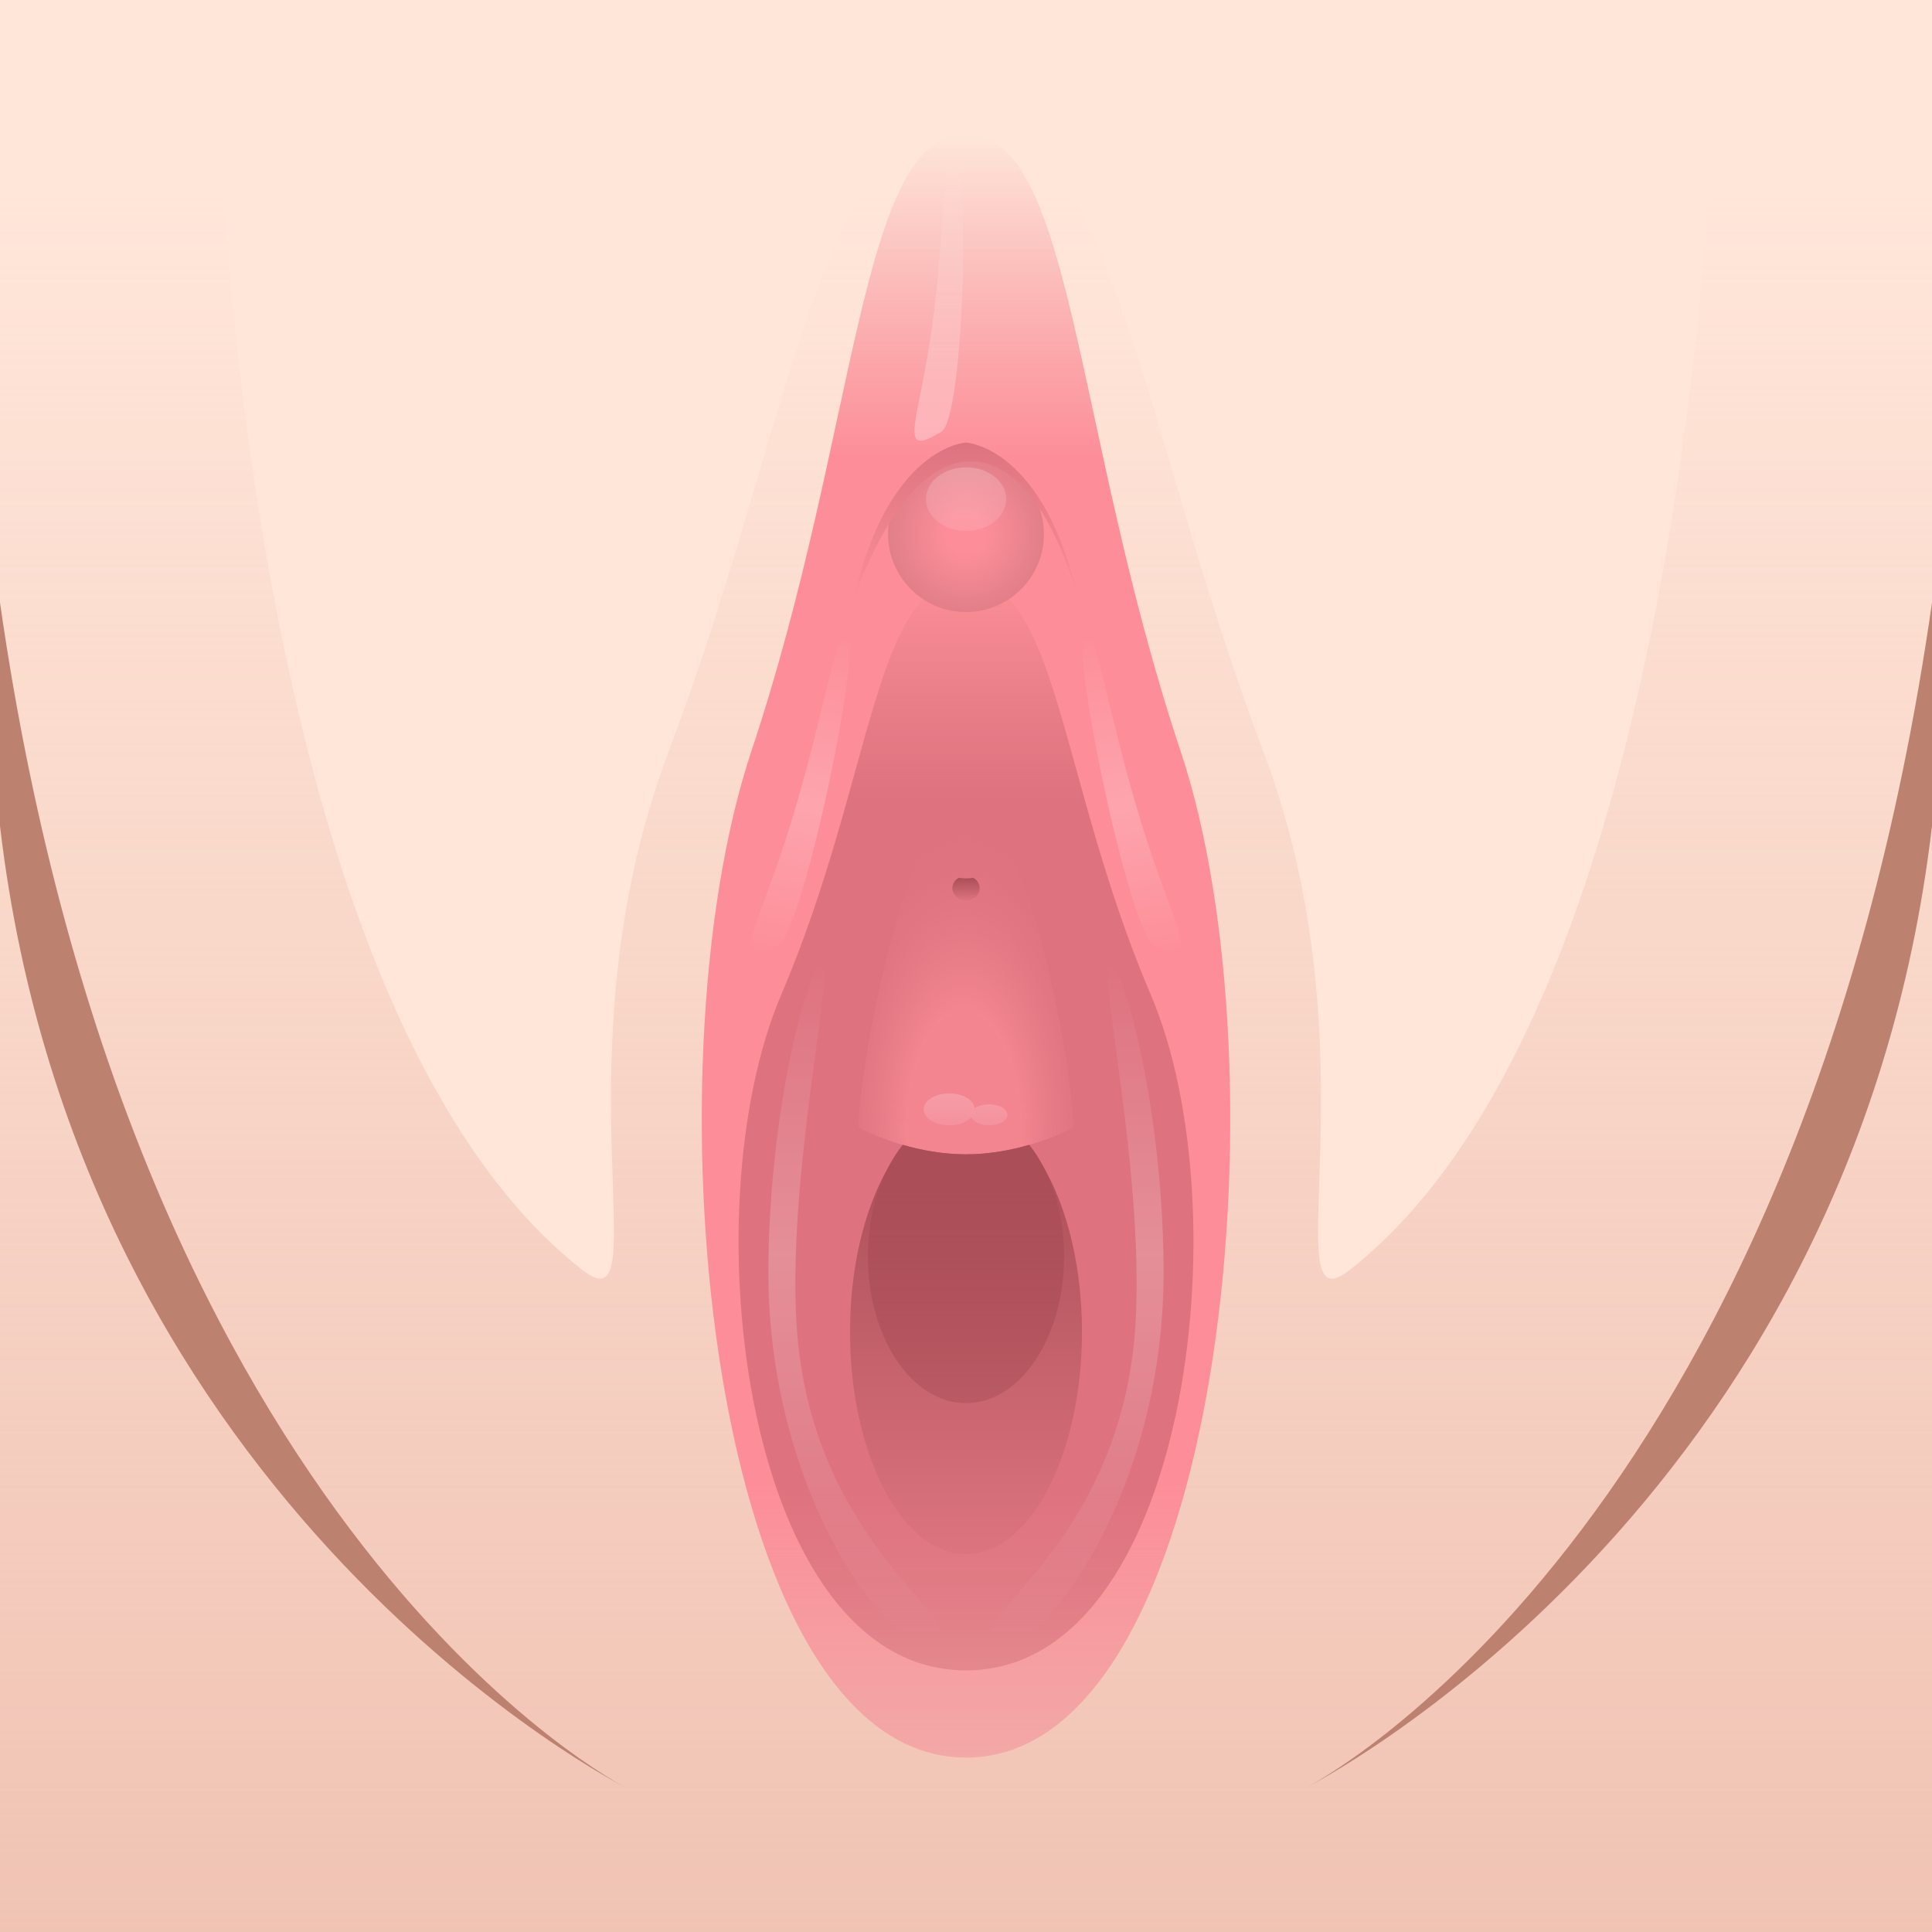 <?xml version="1.0" encoding="utf-8"?>
<!-- Generator: Adobe Illustrator 17.0.0, SVG Export Plug-In . SVG Version: 6.00 Build 0)  -->
<!DOCTYPE svg PUBLIC "-//W3C//DTD SVG 1.1//EN" "http://www.w3.org/Graphics/SVG/1.1/DTD/svg11.dtd">
<svg version="1.1" id="レイヤー_1" xmlns="http://www.w3.org/2000/svg" xmlns:xlink="http://www.w3.org/1999/xlink" x="0px"
	 y="0px" width="64px" height="64px" viewBox="0 0 64 64" style="enable-background:new 0 0 64 64;" xml:space="preserve">
<g>
	<g>
		<rect style="fill:#FFE6D9;" width="64" height="64"/>
		<linearGradient id="SVGID_1_" gradientUnits="userSpaceOnUse" x1="32" y1="64" x2="32" y2="-1.436092e-009">
			<stop  offset="0" style="stop-color:#EDBBAB;stop-opacity:0.8"/>
			<stop  offset="0.9" style="stop-color:#EDBBAB;stop-opacity:0"/>
		</linearGradient>
		<path style="fill:url(#SVGID_1_);" d="M56.889,0c0,0-0.094,32.574-12.176,42.067
			C42.111,44.111,45.667,35,41.848,24.889C37.698,13.898,36.924,4.111,32,4.111
			s-5.698,9.787-9.848,20.778C18.333,35,21.889,44.111,19.287,42.067
			C7.205,32.574,7.111,0,7.111,0H0v64h64V0H56.889z"/>
		<path style="fill:#BC816F;" d="M64,19.96C59.556,51,43.259,59.222,43.259,59.222
			S61.333,50.111,64,27.361V19.96z"/>
		<path style="fill:#BC816F;" d="M0,19.96C4.444,51,20.741,59.222,20.741,59.222
			S2.667,50.111,0,27.361L0,19.96z"/>
	</g>
	<g>
		<g>
			<linearGradient id="SVGID_2_" gradientUnits="userSpaceOnUse" x1="32" y1="58.222" x2="32" y2="4.444">
				<stop  offset="0" style="stop-color:#F38994;stop-opacity:0.5"/>
				<stop  offset="0.168" style="stop-color:#FD8E99"/>
				<stop  offset="0.801" style="stop-color:#FD8E99"/>
				<stop  offset="1" style="stop-color:#F38994;stop-opacity:0"/>
			</linearGradient>
			<path style="fill:url(#SVGID_2_);" d="M39.111,24.889C35.556,14.222,35.556,4.444,32,4.444
				s-3.556,9.778-7.111,20.444S23.481,58.222,32,58.222S42.667,35.556,39.111,24.889z"
				/>
			<linearGradient id="SVGID_3_" gradientUnits="userSpaceOnUse" x1="32" y1="55.333" x2="32" y2="19.222">
				<stop  offset="0" style="stop-color:#D4707A;stop-opacity:0.5"/>
				<stop  offset="0.168" style="stop-color:#DE737F"/>
				<stop  offset="0.801" style="stop-color:#DE737F"/>
				<stop  offset="1" style="stop-color:#D4707A;stop-opacity:0"/>
			</linearGradient>
			<path style="fill:url(#SVGID_3_);" d="M38.121,32.95C35.061,25.788,35.061,19.222,32,19.222
				s-3.061,6.566-6.121,13.728S24.667,55.333,32,55.333S41.182,40.113,38.121,32.95z"
				/>
			
				<radialGradient id="SVGID_4_" cx="32" cy="15.904" r="2.904" gradientTransform="matrix(0.889 0 0 0.889 3.556 3.556)" gradientUnits="userSpaceOnUse">
				<stop  offset="0.235" style="stop-color:#FD8E99"/>
				<stop  offset="1" style="stop-color:#E17F89"/>
			</radialGradient>
			<circle style="fill:url(#SVGID_4_);" cx="32" cy="17.693" r="2.581"/>
			<linearGradient id="SVGID_5_" gradientUnits="userSpaceOnUse" x1="32" y1="19.944" x2="32" y2="14.661">
				<stop  offset="0" style="stop-color:#FD8E99"/>
				<stop  offset="1" style="stop-color:#DC747F"/>
			</linearGradient>
			<path style="fill:url(#SVGID_5_);" d="M32,14.661c0,0-2.603,0.117-3.742,5.284
				c0,0,1.454-4.665,3.907-4.665s3.577,4.665,3.577,4.665
				C34.603,14.778,32,14.661,32,14.661z"/>
			<linearGradient id="SVGID_6_" gradientUnits="userSpaceOnUse" x1="32" y1="51.481" x2="32" y2="37.932">
				<stop  offset="0" style="stop-color:#DC747F"/>
				<stop  offset="1" style="stop-color:#AB4E57"/>
			</linearGradient>
			<path style="fill:url(#SVGID_6_);" d="M34.068,37.932C33.485,38.099,32.774,38.238,32,38.238
				s-1.485-0.139-2.068-0.306c-1.066,1.308-1.774,3.59-1.774,6.193
				c0,4.063,1.72,7.356,3.842,7.356s3.842-3.294,3.842-7.356
				C35.842,41.522,35.134,39.24,34.068,37.932z"/>
			
				<radialGradient id="SVGID_7_" cx="31.917" cy="38.109" r="5.392" gradientTransform="matrix(0.889 0 0 1.898 3.556 -34.884)" gradientUnits="userSpaceOnUse">
				<stop  offset="0.385" style="stop-color:#FD8E99;stop-opacity:0.7"/>
				<stop  offset="1" style="stop-color:#DC747F;stop-opacity:0"/>
			</radialGradient>
			<path style="fill:url(#SVGID_7_);" d="M35.556,37.349c0,0-1.592,0.889-3.556,0.889
				s-3.556-0.889-3.556-0.889c0-1.964,1.592-10.667,3.556-10.667
				S35.556,35.386,35.556,37.349z"/>
			<linearGradient id="SVGID_8_" gradientUnits="userSpaceOnUse" x1="32" y1="29.826" x2="32" y2="29.08">
				<stop  offset="0" style="stop-color:#DC747F"/>
				<stop  offset="1" style="stop-color:#AB4E57"/>
			</linearGradient>
			<path style="fill:url(#SVGID_8_);" d="M32.244,29.08C32.175,29.089,32.091,29.097,32,29.097
				c-0.091,0-0.175-0.008-0.244-0.017c-0.126,0.072-0.209,0.198-0.209,0.341
				c0,0.224,0.203,0.405,0.453,0.405s0.453-0.181,0.453-0.405
				C32.453,29.278,32.37,29.152,32.244,29.08z"/>
			<linearGradient id="SVGID_9_" gradientUnits="userSpaceOnUse" x1="32" y1="46.481" x2="32" y2="37.923">
				<stop  offset="0" style="stop-color:#AB4E57;stop-opacity:0.5"/>
				<stop  offset="1" style="stop-color:#AB4E57"/>
			</linearGradient>
			<path style="fill:url(#SVGID_9_);" d="M32,38.238c-0.788,0-1.509-0.144-2.098-0.315
				c-0.703,0.89-1.152,2.215-1.152,3.701c0,2.683,1.455,4.858,3.25,4.858
				s3.25-2.175,3.25-4.858c0-1.486-0.449-2.811-1.152-3.701
				C33.509,38.094,32.788,38.238,32,38.238z"/>
		</g>
		<g>
			
				<linearGradient id="SVGID_10_" gradientUnits="userSpaceOnUse" x1="32.004" y1="17.587" x2="32.004" y2="15.481">
				<stop  offset="0" style="stop-color:#FFFFFF;stop-opacity:0.1"/>
				<stop  offset="1" style="stop-color:#FFFFFF;stop-opacity:0.2"/>
			</linearGradient>
			<ellipse style="fill:url(#SVGID_10_);" cx="32.004" cy="16.534" rx="1.329" ry="1.053"/>
			<linearGradient id="SVGID_11_" gradientUnits="userSpaceOnUse" x1="31.101" y1="14.599" x2="31.101" y2="5.183">
				<stop  offset="0" style="stop-color:#FFFFFF;stop-opacity:0.3"/>
				<stop  offset="1" style="stop-color:#FFFFFF;stop-opacity:0"/>
			</linearGradient>
			<path style="fill:url(#SVGID_11_);" d="M31.556,5.186c0.613-0.206,0.388,8.654-0.37,9.114
				c-1.519,0.922-0.733-0.294-0.296-3.571S31.175,5.314,31.556,5.186z"/>
			<linearGradient id="SVGID_12_" gradientUnits="userSpaceOnUse" x1="35.695" y1="54.422" x2="35.695" y2="31.962">
				<stop  offset="0" style="stop-color:#FFFFFF;stop-opacity:0"/>
				<stop  offset="0.575" style="stop-color:#FFFFFF;stop-opacity:0.2"/>
				<stop  offset="1" style="stop-color:#FFFFFF;stop-opacity:0"/>
			</linearGradient>
			<path style="fill:url(#SVGID_12_);" d="M36.741,32c0.296-0.519,1.78,4.287,1.804,10.074
				c0.033,7.778-4.471,13.259-5.607,12.222c-0.848-0.774,4.357-3.361,4.691-10.686
				C37.852,38.74,36.444,32.519,36.741,32z"/>
			
				<linearGradient id="SVGID_13_" gradientUnits="userSpaceOnUse" x1="35.695" y1="54.422" x2="35.695" y2="31.962" gradientTransform="matrix(-1 0 0 1 64 0)">
				<stop  offset="0" style="stop-color:#FFFFFF;stop-opacity:0"/>
				<stop  offset="0.575" style="stop-color:#FFFFFF;stop-opacity:0.2"/>
				<stop  offset="1" style="stop-color:#FFFFFF;stop-opacity:0"/>
			</linearGradient>
			<path style="fill:url(#SVGID_13_);" d="M27.259,32c-0.296-0.519-1.78,4.287-1.804,10.074
				c-0.033,7.778,4.471,13.259,5.607,12.222c0.848-0.774-4.357-3.361-4.691-10.686
				C26.148,38.74,27.556,32.519,27.259,32z"/>
			
				<linearGradient id="SVGID_14_" gradientUnits="userSpaceOnUse" x1="26.842" y1="29.806" x2="26.842" y2="20.39" gradientTransform="matrix(0.984 0.181 -0.209 1.137 5.437 -7.062)">
				<stop  offset="0" style="stop-color:#FFFFFF;stop-opacity:0"/>
				<stop  offset="0.473" style="stop-color:#FFFFFF;stop-opacity:0.2"/>
				<stop  offset="1" style="stop-color:#FFFFFF;stop-opacity:0"/>
			</linearGradient>
			<path style="fill:url(#SVGID_14_);" d="M28.024,21.05c0.646-0.124-1.426,9.905-2.268,10.291
				c-1.686,0.773-0.659-0.467,0.455-4.112
				C27.324,23.584,27.623,21.127,28.024,21.05z"/>
			
				<linearGradient id="SVGID_15_" gradientUnits="userSpaceOnUse" x1="26.843" y1="29.806" x2="26.843" y2="20.39" gradientTransform="matrix(-0.984 0.181 0.209 1.137 58.572 -7.062)">
				<stop  offset="0" style="stop-color:#FFFFFF;stop-opacity:0"/>
				<stop  offset="0.473" style="stop-color:#FFFFFF;stop-opacity:0.2"/>
				<stop  offset="1" style="stop-color:#FFFFFF;stop-opacity:0"/>
			</linearGradient>
			<path style="fill:url(#SVGID_15_);" d="M35.984,21.05c-0.646-0.124,1.426,9.905,2.268,10.291
				c1.686,0.773,0.659-0.467-0.455-4.112C36.683,23.584,36.385,21.127,35.984,21.05
				z"/>
			
				<linearGradient id="SVGID_16_" gradientUnits="userSpaceOnUse" x1="31.985" y1="37.278" x2="31.985" y2="36.222">
				<stop  offset="0" style="stop-color:#FFFFFF;stop-opacity:0.1"/>
				<stop  offset="1" style="stop-color:#FFFFFF;stop-opacity:0.2"/>
			</linearGradient>
			<path style="fill:url(#SVGID_16_);" d="M32.76,36.582c-0.191,0-0.355,0.053-0.468,0.13
				c-0.033-0.273-0.391-0.49-0.841-0.49c-0.471,0-0.854,0.236-0.854,0.528
				c0,0.291,0.382,0.528,0.854,0.528c0.314,0,0.576-0.11,0.725-0.266
				c0.066,0.151,0.297,0.266,0.584,0.266c0.339,0,0.613-0.156,0.613-0.348
				C33.373,36.738,33.098,36.582,32.76,36.582z"/>
		</g>
	</g>
</g>
<g>
</g>
<g>
</g>
<g>
</g>
<g>
</g>
<g>
</g>
<g>
</g>
</svg>
